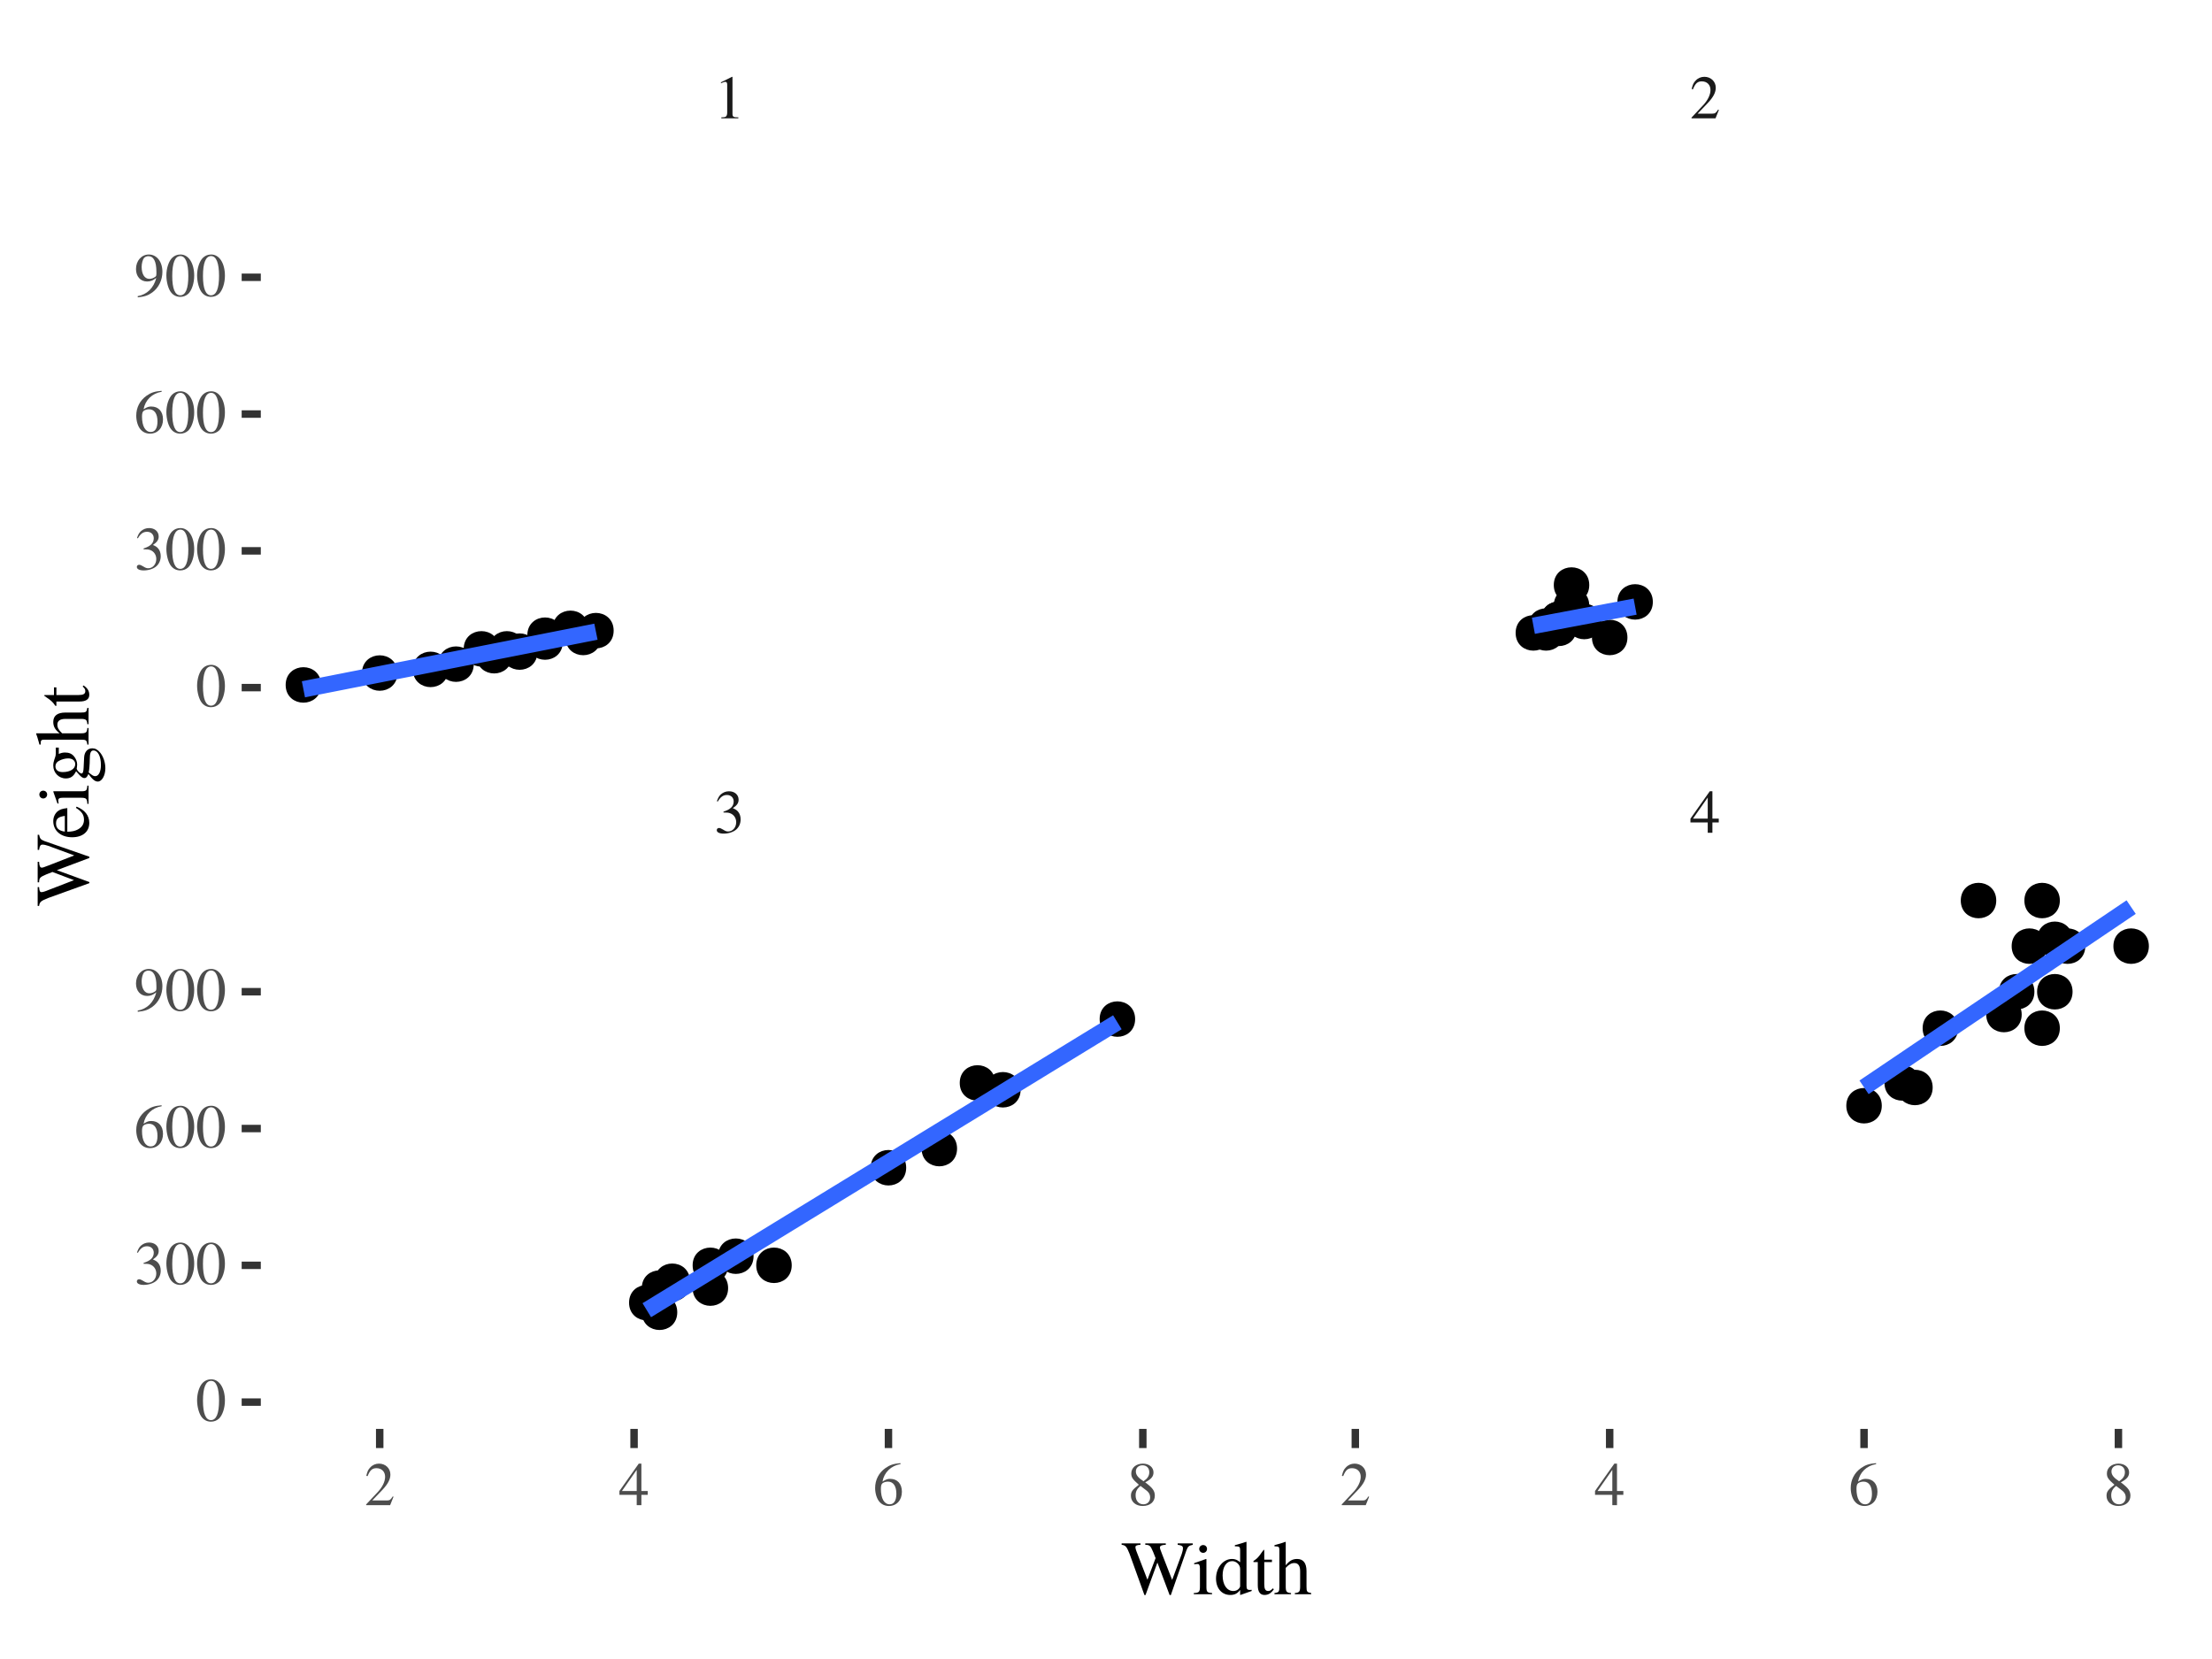 <?xml version="1.0" encoding="UTF-8"?>
<svg xmlns="http://www.w3.org/2000/svg" xmlns:xlink="http://www.w3.org/1999/xlink" width="288pt" height="216pt" viewBox="0 0 288 216" version="1.1">
<defs>
<g>
<symbol overflow="visible" id="glyph0-0">
<path style="stroke:none;" d=""/>
</symbol>
<symbol overflow="visible" id="glyph0-1">
<path style="stroke:none;" d="M 3.453 -1.75 C 3.453 -2.156 3.328 -2.531 3.094 -2.781 C 2.938 -2.953 2.781 -3.062 2.438 -3.203 C 2.984 -3.578 3.188 -3.875 3.188 -4.312 C 3.188 -4.953 2.672 -5.406 1.938 -5.406 C 1.531 -5.406 1.188 -5.266 0.891 -5.016 C 0.656 -4.797 0.531 -4.594 0.359 -4.109 L 0.484 -4.078 C 0.812 -4.656 1.172 -4.922 1.672 -4.922 C 2.188 -4.922 2.547 -4.578 2.547 -4.078 C 2.547 -3.781 2.438 -3.5 2.234 -3.297 C 1.984 -3.062 1.766 -2.938 1.219 -2.75 L 1.219 -2.641 C 1.703 -2.641 1.875 -2.625 2.078 -2.547 C 2.562 -2.375 2.875 -1.922 2.875 -1.375 C 2.875 -0.703 2.422 -0.172 1.828 -0.172 C 1.609 -0.172 1.453 -0.234 1.156 -0.422 C 0.922 -0.562 0.781 -0.625 0.641 -0.625 C 0.469 -0.625 0.344 -0.516 0.344 -0.344 C 0.344 -0.062 0.688 0.109 1.25 0.109 C 1.859 0.109 2.5 -0.094 2.875 -0.422 C 3.25 -0.75 3.453 -1.219 3.453 -1.75 Z M 3.453 -1.75 "/>
</symbol>
<symbol overflow="visible" id="glyph0-2">
<path style="stroke:none;" d="M 3.781 -1.344 L 3.781 -1.844 L 2.953 -1.844 L 2.953 -5.406 L 2.609 -5.406 L 0.094 -1.844 L 0.094 -1.344 L 2.344 -1.344 L 2.344 0 L 2.953 0 L 2.953 -1.344 Z M 2.344 -1.844 L 0.422 -1.844 L 2.344 -4.594 Z M 2.344 -1.844 "/>
</symbol>
<symbol overflow="visible" id="glyph0-3">
<path style="stroke:none;" d="M 3.156 0 L 3.156 -0.125 C 2.516 -0.125 2.391 -0.203 2.391 -0.594 L 2.391 -5.391 L 2.328 -5.406 L 0.891 -4.688 L 0.891 -4.562 C 0.984 -4.609 1.078 -4.641 1.109 -4.656 C 1.25 -4.719 1.391 -4.75 1.469 -4.75 C 1.625 -4.75 1.703 -4.625 1.703 -4.375 L 1.703 -0.75 C 1.703 -0.484 1.641 -0.297 1.516 -0.219 C 1.391 -0.156 1.281 -0.125 0.938 -0.125 L 0.938 0 Z M 3.156 0 "/>
</symbol>
<symbol overflow="visible" id="glyph0-4">
<path style="stroke:none;" d="M 3.797 -1.094 L 3.703 -1.141 C 3.406 -0.688 3.297 -0.609 2.938 -0.609 L 1.031 -0.609 L 2.375 -2.016 C 3.078 -2.766 3.391 -3.375 3.391 -3.984 C 3.391 -4.797 2.75 -5.406 1.906 -5.406 C 1.469 -5.406 1.062 -5.234 0.766 -4.906 C 0.5 -4.641 0.391 -4.391 0.25 -3.812 L 0.422 -3.781 C 0.734 -4.562 1.031 -4.812 1.578 -4.812 C 2.25 -4.812 2.703 -4.359 2.703 -3.688 C 2.703 -3.062 2.344 -2.312 1.656 -1.609 L 0.234 -0.094 L 0.234 0 L 3.359 0 Z M 3.797 -1.094 "/>
</symbol>
<symbol overflow="visible" id="glyph0-5">
<path style="stroke:none;" d="M 3.75 -1.75 C 3.75 -2.781 3.156 -3.422 2.234 -3.422 C 1.891 -3.422 1.719 -3.375 1.219 -3.062 C 1.438 -4.266 2.328 -5.141 3.578 -5.344 L 3.562 -5.469 C 2.656 -5.391 2.188 -5.234 1.609 -4.828 C 0.75 -4.219 0.266 -3.297 0.266 -2.234 C 0.266 -1.531 0.484 -0.828 0.828 -0.438 C 1.141 -0.078 1.562 0.109 2.062 0.109 C 3.062 0.109 3.75 -0.641 3.75 -1.75 Z M 3.031 -1.484 C 3.031 -0.594 2.719 -0.109 2.156 -0.109 C 1.453 -0.109 1.016 -0.859 1.016 -2.109 C 1.016 -2.516 1.078 -2.734 1.234 -2.859 C 1.406 -2.984 1.656 -3.062 1.938 -3.062 C 2.625 -3.062 3.031 -2.484 3.031 -1.484 Z M 3.031 -1.484 "/>
</symbol>
<symbol overflow="visible" id="glyph0-6">
<path style="stroke:none;" d="M 3.562 -1.234 C 3.562 -1.859 3.281 -2.25 2.312 -2.969 C 3.109 -3.391 3.391 -3.734 3.391 -4.266 C 3.391 -4.922 2.812 -5.406 2.016 -5.406 C 1.141 -5.406 0.5 -4.875 0.5 -4.141 C 0.5 -3.625 0.641 -3.391 1.484 -2.656 C 0.625 -2 0.453 -1.75 0.453 -1.203 C 0.453 -0.438 1.078 0.109 1.984 0.109 C 2.938 0.109 3.562 -0.422 3.562 -1.234 Z M 2.953 -0.984 C 2.953 -0.469 2.594 -0.109 2.078 -0.109 C 1.469 -0.109 1.062 -0.578 1.062 -1.266 C 1.062 -1.781 1.234 -2.125 1.703 -2.5 L 2.172 -2.141 C 2.766 -1.734 2.953 -1.438 2.953 -0.984 Z M 2.844 -4.281 C 2.844 -3.828 2.609 -3.469 2.156 -3.156 C 2.125 -3.141 2.125 -3.141 2.094 -3.109 C 1.375 -3.578 1.094 -3.938 1.094 -4.391 C 1.094 -4.859 1.453 -5.188 1.953 -5.188 C 2.5 -5.188 2.844 -4.828 2.844 -4.281 Z M 2.844 -4.281 "/>
</symbol>
<symbol overflow="visible" id="glyph0-7">
<path style="stroke:none;" d="M 3.812 -2.641 C 3.812 -4.281 3.078 -5.406 2.031 -5.406 C 1.594 -5.406 1.25 -5.266 0.953 -4.984 C 0.5 -4.547 0.188 -3.625 0.188 -2.688 C 0.188 -1.812 0.453 -0.875 0.828 -0.438 C 1.125 -0.078 1.531 0.109 2 0.109 C 2.406 0.109 2.75 -0.031 3.047 -0.297 C 3.5 -0.75 3.812 -1.672 3.812 -2.641 Z M 3.047 -2.625 C 3.047 -0.953 2.688 -0.094 2 -0.094 C 1.312 -0.094 0.953 -0.953 0.953 -2.609 C 0.953 -4.312 1.312 -5.203 2.016 -5.203 C 2.688 -5.203 3.047 -4.297 3.047 -2.625 Z M 3.047 -2.625 "/>
</symbol>
<symbol overflow="visible" id="glyph0-8">
<path style="stroke:none;" d="M 3.672 -3.156 C 3.672 -4.469 2.938 -5.406 1.906 -5.406 C 0.953 -5.406 0.234 -4.594 0.234 -3.516 C 0.234 -2.547 0.812 -1.891 1.688 -1.891 C 2.125 -1.891 2.453 -2.031 2.875 -2.359 C 2.547 -1.047 1.656 -0.188 0.453 0.016 L 0.469 0.172 C 1.375 0.078 1.812 -0.078 2.359 -0.469 C 3.188 -1.078 3.672 -2.078 3.672 -3.156 Z M 2.891 -2.844 C 2.891 -2.688 2.859 -2.609 2.781 -2.531 C 2.547 -2.344 2.25 -2.234 1.969 -2.234 C 1.359 -2.234 0.969 -2.844 0.969 -3.797 C 0.969 -4.25 1.109 -4.734 1.266 -4.938 C 1.406 -5.094 1.609 -5.188 1.844 -5.188 C 2.531 -5.188 2.891 -4.5 2.891 -3.156 Z M 2.891 -2.844 "/>
</symbol>
<symbol overflow="visible" id="glyph1-0">
<path style="stroke:none;" d=""/>
</symbol>
<symbol overflow="visible" id="glyph1-1">
<path style="stroke:none;" d="M 9.312 -6.438 L 9.312 -6.625 L 7.344 -6.625 L 7.344 -6.438 C 7.844 -6.375 8.031 -6.266 8.031 -6 C 8.031 -5.797 7.969 -5.531 7.875 -5.25 L 6.625 -1.859 L 5.297 -5.266 L 5.188 -5.562 C 5.094 -5.781 5.031 -5.969 5.031 -6.078 C 5.031 -6.312 5.266 -6.422 5.797 -6.438 L 5.797 -6.625 L 3.125 -6.625 L 3.125 -6.438 C 3.703 -6.422 3.797 -6.328 4.141 -5.531 L 4.469 -4.703 L 3.406 -1.891 L 1.953 -5.656 C 1.891 -5.828 1.844 -6 1.844 -6.109 C 1.844 -6.328 1.984 -6.406 2.5 -6.438 L 2.5 -6.625 L 0.047 -6.625 L 0.047 -6.438 C 0.562 -6.375 0.703 -6.203 1.078 -5.266 L 3.016 0.109 L 3.156 0.109 L 4.703 -4.125 L 6.297 0.109 L 6.453 0.109 L 8.484 -5.719 C 8.688 -6.234 8.797 -6.328 9.312 -6.438 Z M 9.312 -6.438 "/>
</symbol>
<symbol overflow="visible" id="glyph1-2">
<path style="stroke:none;" d="M 2.531 0 L 2.531 -0.156 C 1.875 -0.203 1.797 -0.297 1.797 -1.016 L 1.797 -4.562 L 1.75 -4.594 L 0.203 -4.047 L 0.203 -3.906 L 0.281 -3.906 C 0.406 -3.938 0.531 -3.938 0.625 -3.938 C 0.859 -3.938 0.953 -3.781 0.953 -3.344 L 0.953 -1.016 C 0.953 -0.297 0.844 -0.188 0.156 -0.156 L 0.156 0 Z M 1.875 -5.906 C 1.875 -6.188 1.656 -6.406 1.375 -6.406 C 1.094 -6.406 0.859 -6.188 0.859 -5.906 C 0.859 -5.609 1.094 -5.391 1.375 -5.391 C 1.656 -5.391 1.875 -5.609 1.875 -5.906 Z M 1.875 -5.906 "/>
</symbol>
<symbol overflow="visible" id="glyph1-3">
<path style="stroke:none;" d="M 4.906 -0.422 L 4.906 -0.578 C 4.734 -0.562 4.703 -0.562 4.688 -0.562 C 4.312 -0.562 4.234 -0.688 4.234 -1.141 L 4.234 -6.812 L 4.188 -6.828 C 3.703 -6.656 3.359 -6.562 2.719 -6.391 L 2.719 -6.234 C 2.797 -6.234 2.859 -6.234 2.938 -6.234 C 3.312 -6.234 3.406 -6.141 3.406 -5.734 L 3.406 -4.172 C 3.016 -4.484 2.75 -4.594 2.344 -4.594 C 1.203 -4.594 0.266 -3.469 0.266 -2.047 C 0.266 -0.766 1.016 0.094 2.125 0.094 C 2.688 0.094 3.062 -0.094 3.406 -0.562 L 3.406 0.062 L 3.438 0.094 Z M 3.406 -1.016 C 3.406 -0.953 3.328 -0.828 3.234 -0.719 C 3.047 -0.516 2.797 -0.422 2.516 -0.422 C 1.688 -0.422 1.125 -1.219 1.125 -2.453 C 1.125 -3.578 1.625 -4.312 2.375 -4.312 C 2.906 -4.312 3.406 -3.844 3.406 -3.312 Z M 3.406 -1.016 "/>
</symbol>
<symbol overflow="visible" id="glyph1-4">
<path style="stroke:none;" d="M 2.797 -0.656 L 2.656 -0.766 C 2.438 -0.516 2.281 -0.422 2.062 -0.422 C 1.688 -0.422 1.547 -0.688 1.547 -1.312 L 1.547 -4.188 L 2.547 -4.188 L 2.547 -4.5 L 1.547 -4.5 L 1.547 -5.656 C 1.547 -5.766 1.516 -5.797 1.469 -5.797 C 1.406 -5.688 1.344 -5.594 1.266 -5.516 C 0.906 -4.953 0.562 -4.594 0.297 -4.438 C 0.188 -4.375 0.125 -4.312 0.125 -4.25 C 0.125 -4.219 0.141 -4.203 0.172 -4.188 L 0.703 -4.188 L 0.703 -1.172 C 0.703 -0.328 1 0.094 1.578 0.094 C 2.078 0.094 2.453 -0.141 2.797 -0.656 Z M 2.797 -0.656 "/>
</symbol>
<symbol overflow="visible" id="glyph1-5">
<path style="stroke:none;" d="M 4.875 0 L 4.875 -0.156 C 4.328 -0.25 4.266 -0.328 4.266 -1.016 L 4.266 -3.016 C 4.266 -4.062 3.844 -4.594 3.047 -4.594 C 2.453 -4.594 2.031 -4.359 1.562 -3.766 L 1.562 -6.797 L 1.516 -6.828 C 1.188 -6.703 0.938 -6.625 0.375 -6.469 L 0.094 -6.391 L 0.094 -6.234 C 0.141 -6.234 0.172 -6.234 0.219 -6.234 C 0.656 -6.234 0.734 -6.156 0.734 -5.734 L 0.734 -1.016 C 0.734 -0.312 0.672 -0.234 0.094 -0.156 L 0.094 0 L 2.25 0 L 2.25 -0.156 C 1.672 -0.203 1.562 -0.328 1.562 -1.016 L 1.562 -3.438 C 1.984 -3.891 2.297 -4.062 2.688 -4.062 C 3.188 -4.062 3.438 -3.703 3.438 -3 L 3.438 -1.016 C 3.438 -0.344 3.328 -0.203 2.75 -0.156 L 2.75 0 Z M 4.875 0 "/>
</symbol>
<symbol overflow="visible" id="glyph2-0">
<path style="stroke:none;" d=""/>
</symbol>
<symbol overflow="visible" id="glyph2-1">
<path style="stroke:none;" d="M -6.438 -9.312 L -6.625 -9.312 L -6.625 -7.344 L -6.438 -7.344 C -6.375 -7.844 -6.266 -8.031 -6 -8.031 C -5.797 -8.031 -5.531 -7.969 -5.25 -7.875 L -1.859 -6.625 L -5.266 -5.297 L -5.562 -5.188 C -5.781 -5.094 -5.969 -5.031 -6.078 -5.031 C -6.312 -5.031 -6.422 -5.266 -6.438 -5.797 L -6.625 -5.797 L -6.625 -3.125 L -6.438 -3.125 C -6.422 -3.703 -6.328 -3.797 -5.531 -4.141 L -4.703 -4.469 L -1.891 -3.406 L -5.656 -1.953 C -5.828 -1.891 -6 -1.844 -6.109 -1.844 C -6.328 -1.844 -6.406 -1.984 -6.438 -2.5 L -6.625 -2.5 L -6.625 -0.047 L -6.438 -0.047 C -6.375 -0.562 -6.203 -0.703 -5.266 -1.078 L 0.109 -3.016 L 0.109 -3.156 L -4.125 -4.703 L 0.109 -6.297 L 0.109 -6.453 L -5.719 -8.484 C -6.234 -8.688 -6.328 -8.797 -6.438 -9.312 Z M -6.438 -9.312 "/>
</symbol>
<symbol overflow="visible" id="glyph2-2">
<path style="stroke:none;" d="M -1.562 -4.234 L -1.641 -4.078 C -0.875 -3.594 -0.594 -3.172 -0.594 -2.531 C -0.594 -1.984 -0.844 -1.562 -1.391 -1.266 C -1.781 -1.062 -2.125 -0.984 -2.766 -0.969 L -2.766 -4.047 C -3.422 -3.969 -3.703 -3.875 -4.031 -3.625 C -4.391 -3.312 -4.594 -2.859 -4.594 -2.344 C -4.594 -1.094 -3.594 -0.25 -2.141 -0.25 C -0.766 -0.25 0.094 -0.969 0.094 -2.125 C 0.094 -3.078 -0.484 -3.812 -1.562 -4.234 Z M -3.094 -3.031 L -3.094 -0.984 C -3.875 -1.094 -4.234 -1.438 -4.234 -2.047 C -4.234 -2.656 -3.953 -2.906 -3.094 -3.031 Z M -3.094 -3.031 "/>
</symbol>
<symbol overflow="visible" id="glyph2-3">
<path style="stroke:none;" d="M 0 -2.531 L -0.156 -2.531 C -0.203 -1.875 -0.297 -1.797 -1.016 -1.797 L -4.562 -1.797 L -4.594 -1.75 L -4.047 -0.203 L -3.906 -0.203 L -3.906 -0.281 C -3.938 -0.406 -3.938 -0.531 -3.938 -0.625 C -3.938 -0.859 -3.781 -0.953 -3.344 -0.953 L -1.016 -0.953 C -0.297 -0.953 -0.188 -0.844 -0.156 -0.156 L 0 -0.156 Z M -5.906 -1.875 C -6.188 -1.875 -6.406 -1.656 -6.406 -1.375 C -6.406 -1.094 -6.188 -0.859 -5.906 -0.859 C -5.609 -0.859 -5.391 -1.094 -5.391 -1.375 C -5.391 -1.656 -5.609 -1.875 -5.906 -1.875 Z M -5.906 -1.875 "/>
</symbol>
<symbol overflow="visible" id="glyph2-4">
<path style="stroke:none;" d="M -3.875 -4.703 L -4.266 -4.703 L -4.266 -3.938 C -4.266 -3.734 -4.297 -3.578 -4.375 -3.375 L -4.453 -3.156 C -4.547 -2.891 -4.594 -2.625 -4.594 -2.359 C -4.594 -1.438 -3.875 -0.688 -2.969 -0.688 C -2.344 -0.688 -1.953 -0.953 -1.625 -1.625 L -1.234 -1.188 C -0.938 -0.859 -0.734 -0.734 -0.547 -0.734 C -0.328 -0.734 -0.203 -0.844 -0.016 -1.266 C 0.516 -0.547 0.844 -0.281 1.203 -0.281 C 1.734 -0.281 2.188 -1.062 2.188 -2.016 C 2.188 -2.766 1.922 -3.547 1.5 -4.062 C 1.188 -4.438 0.875 -4.609 0.484 -4.609 C -0.125 -4.609 -0.547 -4.141 -0.578 -3.406 L -0.641 -2.109 C -0.656 -1.578 -0.75 -1.328 -0.906 -1.328 C -1.109 -1.328 -1.453 -1.656 -1.547 -1.938 C -1.531 -2.016 -1.516 -2.094 -1.516 -2.125 C -1.5 -2.312 -1.484 -2.438 -1.484 -2.5 C -1.484 -2.875 -1.641 -3.266 -1.906 -3.578 C -2.188 -3.906 -2.547 -4.062 -3.047 -4.062 C -3.328 -4.062 -3.562 -4.016 -3.875 -3.875 Z M 0.641 -4.328 C 1.219 -4.328 1.609 -3.562 1.609 -2.438 C 1.609 -1.562 1.312 -0.984 0.875 -0.984 C 0.656 -0.984 0.516 -1.047 0.016 -1.469 C 0.094 -1.797 0.156 -2.594 0.156 -3.094 C 0.156 -4 0.281 -4.328 0.641 -4.328 Z M -2.656 -3.297 C -2.094 -3.297 -1.734 -3 -1.734 -2.547 C -1.734 -1.938 -2.391 -1.516 -3.344 -1.516 L -3.375 -1.516 C -3.969 -1.516 -4.312 -1.797 -4.312 -2.266 C -4.312 -2.562 -4.156 -2.828 -3.844 -2.984 C -3.5 -3.172 -3.047 -3.297 -2.656 -3.297 Z M -2.656 -3.297 "/>
</symbol>
<symbol overflow="visible" id="glyph2-5">
<path style="stroke:none;" d="M 0 -4.875 L -0.156 -4.875 C -0.25 -4.328 -0.328 -4.266 -1.016 -4.266 L -3.016 -4.266 C -4.062 -4.266 -4.594 -3.844 -4.594 -3.047 C -4.594 -2.453 -4.359 -2.031 -3.766 -1.562 L -6.797 -1.562 L -6.828 -1.516 C -6.703 -1.188 -6.625 -0.938 -6.469 -0.375 L -6.391 -0.094 L -6.234 -0.094 C -6.234 -0.141 -6.234 -0.172 -6.234 -0.219 C -6.234 -0.656 -6.156 -0.734 -5.734 -0.734 L -1.016 -0.734 C -0.312 -0.734 -0.234 -0.672 -0.156 -0.094 L 0 -0.094 L 0 -2.25 L -0.156 -2.25 C -0.203 -1.672 -0.328 -1.562 -1.016 -1.562 L -3.438 -1.562 C -3.891 -1.984 -4.062 -2.297 -4.062 -2.688 C -4.062 -3.188 -3.703 -3.438 -3 -3.438 L -1.016 -3.438 C -0.344 -3.438 -0.203 -3.328 -0.156 -2.75 L 0 -2.75 Z M 0 -4.875 "/>
</symbol>
<symbol overflow="visible" id="glyph2-6">
<path style="stroke:none;" d="M -0.656 -2.797 L -0.766 -2.656 C -0.516 -2.438 -0.422 -2.281 -0.422 -2.062 C -0.422 -1.688 -0.688 -1.547 -1.312 -1.547 L -4.188 -1.547 L -4.188 -2.547 L -4.5 -2.547 L -4.5 -1.547 L -5.656 -1.547 C -5.766 -1.547 -5.797 -1.516 -5.797 -1.469 C -5.688 -1.406 -5.594 -1.344 -5.516 -1.266 C -4.953 -0.906 -4.594 -0.562 -4.438 -0.297 C -4.375 -0.188 -4.312 -0.125 -4.25 -0.125 C -4.219 -0.125 -4.203 -0.141 -4.188 -0.172 L -4.188 -0.703 L -1.172 -0.703 C -0.328 -0.703 0.094 -1 0.094 -1.578 C 0.094 -2.078 -0.141 -2.453 -0.656 -2.797 Z M -0.656 -2.797 "/>
</symbol>
</g>
</defs>
<g id="surface251">
<rect x="0" y="0" width="288" height="216" style="fill:rgb(100%,100%,100%);fill-opacity:1;stroke:none;"/>
<path style="fill-rule:nonzero;fill:rgb(0%,0%,0%);fill-opacity:1;stroke-width:0.709;stroke-linecap:round;stroke-linejoin:round;stroke:rgb(0%,0%,0%);stroke-opacity:1;stroke-miterlimit:10;" d="M 41.457 89.18 C 41.457 91.785 37.547 91.785 37.547 89.18 C 37.547 86.57 41.457 86.57 41.457 89.18 "/>
<path style="fill-rule:nonzero;fill:rgb(0%,0%,0%);fill-opacity:1;stroke-width:0.709;stroke-linecap:round;stroke-linejoin:round;stroke:rgb(0%,0%,0%);stroke-opacity:1;stroke-miterlimit:10;" d="M 51.395 87.629 C 51.395 90.234 47.484 90.234 47.484 87.629 C 47.484 85.023 51.395 85.023 51.395 87.629 "/>
<path style="fill-rule:nonzero;fill:rgb(0%,0%,0%);fill-opacity:1;stroke-width:0.709;stroke-linecap:round;stroke-linejoin:round;stroke:rgb(0%,0%,0%);stroke-opacity:1;stroke-miterlimit:10;" d="M 58.016 87.152 C 58.016 89.762 54.105 89.762 54.105 87.152 C 54.105 84.547 58.016 84.547 58.016 87.152 "/>
<path style="fill-rule:nonzero;fill:rgb(0%,0%,0%);fill-opacity:1;stroke-width:0.709;stroke-linecap:round;stroke-linejoin:round;stroke:rgb(0%,0%,0%);stroke-opacity:1;stroke-miterlimit:10;" d="M 61.328 86.473 C 61.328 89.078 57.418 89.078 57.418 86.473 C 57.418 83.863 61.328 83.863 61.328 86.473 "/>
<path style="fill-rule:nonzero;fill:rgb(0%,0%,0%);fill-opacity:1;stroke-width:0.709;stroke-linecap:round;stroke-linejoin:round;stroke:rgb(0%,0%,0%);stroke-opacity:1;stroke-miterlimit:10;" d="M 66.297 85.371 C 66.297 87.98 62.387 87.98 62.387 85.371 C 62.387 82.766 66.297 82.766 66.297 85.371 "/>
<path style="fill-rule:nonzero;fill:rgb(0%,0%,0%);fill-opacity:1;stroke-width:0.709;stroke-linecap:round;stroke-linejoin:round;stroke:rgb(0%,0%,0%);stroke-opacity:1;stroke-miterlimit:10;" d="M 72.918 83.594 C 72.918 86.199 69.012 86.199 69.012 83.594 C 69.012 80.984 72.918 80.984 72.918 83.594 "/>
<path style="fill-rule:nonzero;fill:rgb(0%,0%,0%);fill-opacity:1;stroke-width:0.709;stroke-linecap:round;stroke-linejoin:round;stroke:rgb(0%,0%,0%);stroke-opacity:1;stroke-miterlimit:10;" d="M 69.609 84.898 C 69.609 87.504 65.699 87.504 65.699 84.898 C 65.699 82.293 69.609 82.293 69.609 84.898 "/>
<path style="fill-rule:nonzero;fill:rgb(0%,0%,0%);fill-opacity:1;stroke-width:0.709;stroke-linecap:round;stroke-linejoin:round;stroke:rgb(0%,0%,0%);stroke-opacity:1;stroke-miterlimit:10;" d="M 69.609 84.777 C 69.609 87.387 65.699 87.387 65.699 84.777 C 65.699 82.172 69.609 82.172 69.609 84.777 "/>
<path style="fill-rule:nonzero;fill:rgb(0%,0%,0%);fill-opacity:1;stroke-width:0.709;stroke-linecap:round;stroke-linejoin:round;stroke:rgb(0%,0%,0%);stroke-opacity:1;stroke-miterlimit:10;" d="M 67.953 84.48 C 67.953 87.09 64.043 87.09 64.043 84.48 C 64.043 81.875 67.953 81.875 67.953 84.48 "/>
<path style="fill-rule:nonzero;fill:rgb(0%,0%,0%);fill-opacity:1;stroke-width:0.709;stroke-linecap:round;stroke-linejoin:round;stroke:rgb(0%,0%,0%);stroke-opacity:1;stroke-miterlimit:10;" d="M 64.641 84.48 C 64.641 87.09 60.73 87.09 60.73 84.48 C 60.73 81.875 64.641 81.875 64.641 84.48 "/>
<path style="fill-rule:nonzero;fill:rgb(0%,0%,0%);fill-opacity:1;stroke-width:0.709;stroke-linecap:round;stroke-linejoin:round;stroke:rgb(0%,0%,0%);stroke-opacity:1;stroke-miterlimit:10;" d="M 77.887 83 C 77.887 85.605 73.977 85.605 73.977 83 C 73.977 80.391 77.887 80.391 77.887 83 "/>
<path style="fill-rule:nonzero;fill:rgb(0%,0%,0%);fill-opacity:1;stroke-width:0.709;stroke-linecap:round;stroke-linejoin:round;stroke:rgb(0%,0%,0%);stroke-opacity:1;stroke-miterlimit:10;" d="M 72.918 82.703 C 72.918 85.309 69.012 85.309 69.012 82.703 C 69.012 80.094 72.918 80.094 72.918 82.703 "/>
<path style="fill-rule:nonzero;fill:rgb(0%,0%,0%);fill-opacity:1;stroke-width:0.709;stroke-linecap:round;stroke-linejoin:round;stroke:rgb(0%,0%,0%);stroke-opacity:1;stroke-miterlimit:10;" d="M 79.543 82.109 C 79.543 84.715 75.633 84.715 75.633 82.109 C 75.633 79.5 79.543 79.5 79.543 82.109 "/>
<path style="fill-rule:nonzero;fill:rgb(0%,0%,0%);fill-opacity:1;stroke-width:0.709;stroke-linecap:round;stroke-linejoin:round;stroke:rgb(0%,0%,0%);stroke-opacity:1;stroke-miterlimit:10;" d="M 76.23 81.812 C 76.23 84.418 72.32 84.418 72.32 81.812 C 72.32 79.203 76.23 79.203 76.23 81.812 "/>
<path style="fill:none;stroke-width:2.134;stroke-linecap:butt;stroke-linejoin:round;stroke:rgb(20%,40%,100%);stroke-opacity:1;stroke-miterlimit:10;" d="M 39.504 89.746 L 39.984 89.652 L 40.465 89.555 L 40.949 89.461 L 41.43 89.367 L 41.914 89.273 L 42.395 89.176 L 42.879 89.082 L 43.359 88.988 L 43.84 88.891 L 44.324 88.797 L 44.805 88.703 L 45.289 88.605 L 46.25 88.418 L 46.734 88.324 L 47.215 88.227 L 47.699 88.133 L 48.18 88.039 L 48.664 87.941 L 49.625 87.754 L 50.109 87.656 L 50.59 87.562 L 51.074 87.469 L 51.555 87.375 L 52.039 87.277 L 53 87.09 L 53.484 86.992 L 53.965 86.898 L 54.449 86.805 L 54.93 86.707 L 55.41 86.613 L 55.895 86.52 L 56.375 86.426 L 56.859 86.328 L 57.34 86.234 L 57.824 86.141 L 58.305 86.043 L 58.785 85.949 L 59.27 85.855 L 59.75 85.758 L 60.234 85.664 L 61.195 85.477 L 61.68 85.379 L 62.16 85.285 L 62.645 85.191 L 63.125 85.094 L 63.609 85 L 64.09 84.906 L 64.57 84.809 L 65.055 84.715 L 65.535 84.621 L 66.02 84.527 L 66.5 84.43 L 66.98 84.336 L 67.465 84.242 L 67.945 84.145 L 68.43 84.051 L 68.91 83.957 L 69.395 83.863 L 69.875 83.766 L 70.355 83.672 L 70.84 83.578 L 71.32 83.48 L 71.805 83.387 L 72.285 83.293 L 72.766 83.195 L 73.25 83.102 L 73.73 83.008 L 74.215 82.914 L 74.695 82.816 L 75.18 82.723 L 75.66 82.629 L 76.141 82.531 L 76.625 82.438 L 77.105 82.344 L 77.59 82.246 "/>
<path style="fill-rule:nonzero;fill:rgb(0%,0%,0%);fill-opacity:1;stroke-width:0.709;stroke-linecap:round;stroke-linejoin:round;stroke:rgb(0%,0%,0%);stroke-opacity:1;stroke-miterlimit:10;" d="M 87.824 170.855 C 87.824 173.461 83.914 173.461 83.914 170.855 C 83.914 168.25 87.824 168.25 87.824 170.855 "/>
<path style="fill-rule:nonzero;fill:rgb(0%,0%,0%);fill-opacity:1;stroke-width:0.709;stroke-linecap:round;stroke-linejoin:round;stroke:rgb(0%,0%,0%);stroke-opacity:1;stroke-miterlimit:10;" d="M 86.168 169.609 C 86.168 172.215 82.258 172.215 82.258 169.609 C 82.258 167.004 86.168 167.004 86.168 169.609 "/>
<path style="fill-rule:nonzero;fill:rgb(0%,0%,0%);fill-opacity:1;stroke-width:0.709;stroke-linecap:round;stroke-linejoin:round;stroke:rgb(0%,0%,0%);stroke-opacity:1;stroke-miterlimit:10;" d="M 102.727 164.742 C 102.727 167.348 98.816 167.348 98.816 164.742 C 98.816 162.137 102.727 162.137 102.727 164.742 "/>
<path style="fill-rule:nonzero;fill:rgb(0%,0%,0%);fill-opacity:1;stroke-width:0.709;stroke-linecap:round;stroke-linejoin:round;stroke:rgb(0%,0%,0%);stroke-opacity:1;stroke-miterlimit:10;" d="M 89.48 167.117 C 89.48 169.723 85.57 169.723 85.57 167.117 C 85.57 164.508 89.48 164.508 89.48 167.117 "/>
<path style="fill-rule:nonzero;fill:rgb(0%,0%,0%);fill-opacity:1;stroke-width:0.709;stroke-linecap:round;stroke-linejoin:round;stroke:rgb(0%,0%,0%);stroke-opacity:1;stroke-miterlimit:10;" d="M 89.48 166.82 C 89.48 169.426 85.57 169.426 85.57 166.82 C 85.57 164.211 89.48 164.211 89.48 166.82 "/>
<path style="fill-rule:nonzero;fill:rgb(0%,0%,0%);fill-opacity:1;stroke-width:0.709;stroke-linecap:round;stroke-linejoin:round;stroke:rgb(0%,0%,0%);stroke-opacity:1;stroke-miterlimit:10;" d="M 94.445 167.711 C 94.445 170.316 90.535 170.316 90.535 167.711 C 90.535 165.102 94.445 165.102 94.445 167.711 "/>
<path style="fill-rule:nonzero;fill:rgb(0%,0%,0%);fill-opacity:1;stroke-width:0.709;stroke-linecap:round;stroke-linejoin:round;stroke:rgb(0%,0%,0%);stroke-opacity:1;stroke-miterlimit:10;" d="M 87.824 167.711 C 87.824 170.316 83.914 170.316 83.914 167.711 C 83.914 165.102 87.824 165.102 87.824 167.711 "/>
<path style="fill-rule:nonzero;fill:rgb(0%,0%,0%);fill-opacity:1;stroke-width:0.709;stroke-linecap:round;stroke-linejoin:round;stroke:rgb(0%,0%,0%);stroke-opacity:1;stroke-miterlimit:10;" d="M 94.445 164.742 C 94.445 167.348 90.535 167.348 90.535 164.742 C 90.535 162.137 94.445 162.137 94.445 164.742 "/>
<path style="fill-rule:nonzero;fill:rgb(0%,0%,0%);fill-opacity:1;stroke-width:0.709;stroke-linecap:round;stroke-linejoin:round;stroke:rgb(0%,0%,0%);stroke-opacity:1;stroke-miterlimit:10;" d="M 97.758 163.555 C 97.758 166.16 93.848 166.16 93.848 163.555 C 93.848 160.949 97.758 160.949 97.758 163.555 "/>
<path style="fill-rule:nonzero;fill:rgb(0%,0%,0%);fill-opacity:1;stroke-width:0.709;stroke-linecap:round;stroke-linejoin:round;stroke:rgb(0%,0%,0%);stroke-opacity:1;stroke-miterlimit:10;" d="M 117.629 152.039 C 117.629 154.645 113.719 154.645 113.719 152.039 C 113.719 149.43 117.629 149.43 117.629 152.039 "/>
<path style="fill-rule:nonzero;fill:rgb(0%,0%,0%);fill-opacity:1;stroke-width:0.709;stroke-linecap:round;stroke-linejoin:round;stroke:rgb(0%,0%,0%);stroke-opacity:1;stroke-miterlimit:10;" d="M 124.254 149.543 C 124.254 152.152 120.344 152.152 120.344 149.543 C 120.344 146.938 124.254 146.938 124.254 149.543 "/>
<path style="fill-rule:nonzero;fill:rgb(0%,0%,0%);fill-opacity:1;stroke-width:0.709;stroke-linecap:round;stroke-linejoin:round;stroke:rgb(0%,0%,0%);stroke-opacity:1;stroke-miterlimit:10;" d="M 147.438 132.684 C 147.438 135.289 143.527 135.289 143.527 132.684 C 143.527 130.078 147.438 130.078 147.438 132.684 "/>
<path style="fill-rule:nonzero;fill:rgb(0%,0%,0%);fill-opacity:1;stroke-width:0.709;stroke-linecap:round;stroke-linejoin:round;stroke:rgb(0%,0%,0%);stroke-opacity:1;stroke-miterlimit:10;" d="M 132.531 141.887 C 132.531 144.492 128.625 144.492 128.625 141.887 C 128.625 139.281 132.531 139.281 132.531 141.887 "/>
<path style="fill-rule:nonzero;fill:rgb(0%,0%,0%);fill-opacity:1;stroke-width:0.709;stroke-linecap:round;stroke-linejoin:round;stroke:rgb(0%,0%,0%);stroke-opacity:1;stroke-miterlimit:10;" d="M 129.223 140.996 C 129.223 143.602 125.312 143.602 125.312 140.996 C 125.312 138.391 129.223 138.391 129.223 140.996 "/>
<path style="fill:none;stroke-width:2.134;stroke-linecap:butt;stroke-linejoin:round;stroke:rgb(20%,40%,100%);stroke-opacity:1;stroke-miterlimit:10;" d="M 84.211 170.586 L 84.988 170.113 L 85.762 169.637 L 86.539 169.164 L 87.316 168.688 L 88.09 168.215 L 88.867 167.738 L 89.641 167.266 L 90.418 166.789 L 91.191 166.316 L 91.969 165.84 L 92.742 165.367 L 93.52 164.891 L 94.293 164.418 L 95.07 163.941 L 95.844 163.469 L 96.621 162.992 L 97.398 162.52 L 98.172 162.043 L 98.949 161.57 L 99.723 161.094 L 100.5 160.621 L 101.273 160.145 L 102.051 159.672 L 102.824 159.195 L 103.602 158.723 L 104.375 158.246 L 105.152 157.773 L 105.93 157.297 L 106.703 156.824 L 107.48 156.348 L 108.254 155.875 L 109.031 155.398 L 109.805 154.926 L 110.582 154.449 L 111.355 153.977 L 112.133 153.5 L 112.906 153.027 L 113.684 152.555 L 114.457 152.078 L 115.234 151.605 L 116.012 151.129 L 116.785 150.656 L 117.562 150.18 L 118.336 149.707 L 119.113 149.23 L 119.887 148.758 L 120.664 148.281 L 121.438 147.809 L 122.215 147.332 L 122.988 146.859 L 123.766 146.383 L 124.543 145.91 L 125.316 145.434 L 126.094 144.961 L 126.867 144.484 L 127.645 144.012 L 128.418 143.535 L 129.195 143.062 L 129.969 142.586 L 130.746 142.113 L 131.52 141.637 L 132.297 141.164 L 133.074 140.688 L 133.848 140.215 L 134.625 139.738 L 135.398 139.266 L 136.176 138.789 L 136.949 138.316 L 137.727 137.84 L 138.5 137.367 L 139.277 136.891 L 140.051 136.418 L 140.828 135.941 L 141.602 135.469 L 142.379 134.992 L 143.156 134.52 L 143.93 134.047 L 144.707 133.57 L 145.48 133.098 "/>
<path style="fill-rule:nonzero;fill:rgb(0%,0%,0%);fill-opacity:1;stroke-width:0.709;stroke-linecap:round;stroke-linejoin:round;stroke:rgb(0%,0%,0%);stroke-opacity:1;stroke-miterlimit:10;" d="M 201.598 82.406 C 201.598 85.012 197.688 85.012 197.688 82.406 C 197.688 79.797 201.598 79.797 201.598 82.406 "/>
<path style="fill-rule:nonzero;fill:rgb(0%,0%,0%);fill-opacity:1;stroke-width:0.709;stroke-linecap:round;stroke-linejoin:round;stroke:rgb(0%,0%,0%);stroke-opacity:1;stroke-miterlimit:10;" d="M 203.254 82.406 C 203.254 85.012 199.344 85.012 199.344 82.406 C 199.344 79.797 203.254 79.797 203.254 82.406 "/>
<path style="fill-rule:nonzero;fill:rgb(0%,0%,0%);fill-opacity:1;stroke-width:0.709;stroke-linecap:round;stroke-linejoin:round;stroke:rgb(0%,0%,0%);stroke-opacity:1;stroke-miterlimit:10;" d="M 203.254 81.812 C 203.254 84.418 199.344 84.418 199.344 81.812 C 199.344 79.203 203.254 79.203 203.254 81.812 "/>
<path style="fill-rule:nonzero;fill:rgb(0%,0%,0%);fill-opacity:1;stroke-width:0.709;stroke-linecap:round;stroke-linejoin:round;stroke:rgb(0%,0%,0%);stroke-opacity:1;stroke-miterlimit:10;" d="M 203.254 81.516 C 203.254 84.121 199.344 84.121 199.344 81.516 C 199.344 78.906 203.254 78.906 203.254 81.516 "/>
<path style="fill-rule:nonzero;fill:rgb(0%,0%,0%);fill-opacity:1;stroke-width:0.709;stroke-linecap:round;stroke-linejoin:round;stroke:rgb(0%,0%,0%);stroke-opacity:1;stroke-miterlimit:10;" d="M 211.535 83 C 211.535 85.605 207.625 85.605 207.625 83 C 207.625 80.391 211.535 80.391 211.535 83 "/>
<path style="fill-rule:nonzero;fill:rgb(0%,0%,0%);fill-opacity:1;stroke-width:0.709;stroke-linecap:round;stroke-linejoin:round;stroke:rgb(0%,0%,0%);stroke-opacity:1;stroke-miterlimit:10;" d="M 204.91 81.812 C 204.91 84.418 201 84.418 201 81.812 C 201 79.203 204.91 79.203 204.91 81.812 "/>
<path style="fill-rule:nonzero;fill:rgb(0%,0%,0%);fill-opacity:1;stroke-width:0.709;stroke-linecap:round;stroke-linejoin:round;stroke:rgb(0%,0%,0%);stroke-opacity:1;stroke-miterlimit:10;" d="M 204.91 80.625 C 204.91 83.23 201 83.23 201 80.625 C 201 78.016 204.91 78.016 204.91 80.625 "/>
<path style="fill-rule:nonzero;fill:rgb(0%,0%,0%);fill-opacity:1;stroke-width:0.709;stroke-linecap:round;stroke-linejoin:round;stroke:rgb(0%,0%,0%);stroke-opacity:1;stroke-miterlimit:10;" d="M 204.91 80.922 C 204.91 83.527 201 83.527 201 80.922 C 201 78.312 204.91 78.312 204.91 80.922 "/>
<path style="fill-rule:nonzero;fill:rgb(0%,0%,0%);fill-opacity:1;stroke-width:0.709;stroke-linecap:round;stroke-linejoin:round;stroke:rgb(0%,0%,0%);stroke-opacity:1;stroke-miterlimit:10;" d="M 204.91 80.625 C 204.91 83.23 201 83.23 201 80.625 C 201 78.016 204.91 78.016 204.91 80.625 "/>
<path style="fill-rule:nonzero;fill:rgb(0%,0%,0%);fill-opacity:1;stroke-width:0.709;stroke-linecap:round;stroke-linejoin:round;stroke:rgb(0%,0%,0%);stroke-opacity:1;stroke-miterlimit:10;" d="M 206.566 79.438 C 206.566 82.043 202.656 82.043 202.656 79.438 C 202.656 76.828 206.566 76.828 206.566 79.438 "/>
<path style="fill-rule:nonzero;fill:rgb(0%,0%,0%);fill-opacity:1;stroke-width:0.709;stroke-linecap:round;stroke-linejoin:round;stroke:rgb(0%,0%,0%);stroke-opacity:1;stroke-miterlimit:10;" d="M 206.566 76.172 C 206.566 78.777 202.656 78.777 202.656 76.172 C 202.656 73.566 206.566 73.566 206.566 76.172 "/>
<path style="fill-rule:nonzero;fill:rgb(0%,0%,0%);fill-opacity:1;stroke-width:0.709;stroke-linecap:round;stroke-linejoin:round;stroke:rgb(0%,0%,0%);stroke-opacity:1;stroke-miterlimit:10;" d="M 208.223 80.922 C 208.223 83.527 204.312 83.527 204.312 80.922 C 204.312 78.312 208.223 78.312 208.223 80.922 "/>
<path style="fill-rule:nonzero;fill:rgb(0%,0%,0%);fill-opacity:1;stroke-width:0.709;stroke-linecap:round;stroke-linejoin:round;stroke:rgb(0%,0%,0%);stroke-opacity:1;stroke-miterlimit:10;" d="M 214.844 78.367 C 214.844 80.973 210.938 80.973 210.938 78.367 C 210.938 75.762 214.844 75.762 214.844 78.367 "/>
<path style="fill-rule:nonzero;fill:rgb(0%,0%,0%);fill-opacity:1;stroke-width:0.709;stroke-linecap:round;stroke-linejoin:round;stroke:rgb(0%,0%,0%);stroke-opacity:1;stroke-miterlimit:10;" d="M 206.566 78.844 C 206.566 81.449 202.656 81.449 202.656 78.844 C 202.656 76.238 206.566 76.238 206.566 78.844 "/>
<path style="fill:none;stroke-width:2.134;stroke-linecap:butt;stroke-linejoin:round;stroke:rgb(20%,40%,100%);stroke-opacity:1;stroke-miterlimit:10;" d="M 199.645 81.48 L 199.98 81.418 L 200.145 81.383 L 201.824 81.07 L 201.992 81.035 L 202.328 80.973 L 202.492 80.941 L 203.668 80.723 L 203.836 80.688 L 204.676 80.531 L 204.84 80.5 L 205.512 80.375 L 205.68 80.34 L 207.023 80.09 L 207.188 80.059 L 207.355 80.027 L 207.523 79.992 L 209.203 79.68 L 209.371 79.645 L 209.535 79.613 L 211.047 79.332 L 211.215 79.297 L 211.551 79.234 L 211.715 79.203 L 212.891 78.984 "/>
<path style="fill-rule:nonzero;fill:rgb(0%,0%,0%);fill-opacity:1;stroke-width:0.709;stroke-linecap:round;stroke-linejoin:round;stroke:rgb(0%,0%,0%);stroke-opacity:1;stroke-miterlimit:10;" d="M 249.621 140.996 C 249.621 143.602 245.711 143.602 245.711 140.996 C 245.711 138.391 249.621 138.391 249.621 140.996 "/>
<path style="fill-rule:nonzero;fill:rgb(0%,0%,0%);fill-opacity:1;stroke-width:0.709;stroke-linecap:round;stroke-linejoin:round;stroke:rgb(0%,0%,0%);stroke-opacity:1;stroke-miterlimit:10;" d="M 251.277 141.59 C 251.277 144.195 247.367 144.195 247.367 141.59 C 247.367 138.984 251.277 138.984 251.277 141.59 "/>
<path style="fill-rule:nonzero;fill:rgb(0%,0%,0%);fill-opacity:1;stroke-width:0.709;stroke-linecap:round;stroke-linejoin:round;stroke:rgb(0%,0%,0%);stroke-opacity:1;stroke-miterlimit:10;" d="M 269.492 129.121 C 269.492 131.73 265.582 131.73 265.582 129.121 C 265.582 126.516 269.492 126.516 269.492 129.121 "/>
<path style="fill-rule:nonzero;fill:rgb(0%,0%,0%);fill-opacity:1;stroke-width:0.709;stroke-linecap:round;stroke-linejoin:round;stroke:rgb(0%,0%,0%);stroke-opacity:1;stroke-miterlimit:10;" d="M 244.652 143.965 C 244.652 146.57 240.742 146.57 240.742 143.965 C 240.742 141.359 244.652 141.359 244.652 143.965 "/>
<path style="fill-rule:nonzero;fill:rgb(0%,0%,0%);fill-opacity:1;stroke-width:0.709;stroke-linecap:round;stroke-linejoin:round;stroke:rgb(0%,0%,0%);stroke-opacity:1;stroke-miterlimit:10;" d="M 267.836 133.871 C 267.836 136.477 263.926 136.477 263.926 133.871 C 263.926 131.266 267.836 131.266 267.836 133.871 "/>
<path style="fill-rule:nonzero;fill:rgb(0%,0%,0%);fill-opacity:1;stroke-width:0.709;stroke-linecap:round;stroke-linejoin:round;stroke:rgb(0%,0%,0%);stroke-opacity:1;stroke-miterlimit:10;" d="M 262.867 132.09 C 262.867 134.699 258.957 134.699 258.957 132.09 C 258.957 129.484 262.867 129.484 262.867 132.09 "/>
<path style="fill-rule:nonzero;fill:rgb(0%,0%,0%);fill-opacity:1;stroke-width:0.709;stroke-linecap:round;stroke-linejoin:round;stroke:rgb(0%,0%,0%);stroke-opacity:1;stroke-miterlimit:10;" d="M 264.523 129.121 C 264.523 131.73 260.613 131.73 260.613 129.121 C 260.613 126.516 264.523 126.516 264.523 129.121 "/>
<path style="fill-rule:nonzero;fill:rgb(0%,0%,0%);fill-opacity:1;stroke-width:0.709;stroke-linecap:round;stroke-linejoin:round;stroke:rgb(0%,0%,0%);stroke-opacity:1;stroke-miterlimit:10;" d="M 269.492 122.297 C 269.492 124.902 265.582 124.902 265.582 122.297 C 265.582 119.688 269.492 119.688 269.492 122.297 "/>
<path style="fill-rule:nonzero;fill:rgb(0%,0%,0%);fill-opacity:1;stroke-width:0.709;stroke-linecap:round;stroke-linejoin:round;stroke:rgb(0%,0%,0%);stroke-opacity:1;stroke-miterlimit:10;" d="M 254.586 133.871 C 254.586 136.477 250.68 136.477 250.68 133.871 C 250.68 131.266 254.586 131.266 254.586 133.871 "/>
<path style="fill-rule:nonzero;fill:rgb(0%,0%,0%);fill-opacity:1;stroke-width:0.709;stroke-linecap:round;stroke-linejoin:round;stroke:rgb(0%,0%,0%);stroke-opacity:1;stroke-miterlimit:10;" d="M 259.555 117.25 C 259.555 119.855 255.645 119.855 255.645 117.25 C 255.645 114.645 259.555 114.645 259.555 117.25 "/>
<path style="fill-rule:nonzero;fill:rgb(0%,0%,0%);fill-opacity:1;stroke-width:0.709;stroke-linecap:round;stroke-linejoin:round;stroke:rgb(0%,0%,0%);stroke-opacity:1;stroke-miterlimit:10;" d="M 266.18 123.188 C 266.18 125.793 262.27 125.793 262.27 123.188 C 262.27 120.578 266.18 120.578 266.18 123.188 "/>
<path style="fill-rule:nonzero;fill:rgb(0%,0%,0%);fill-opacity:1;stroke-width:0.709;stroke-linecap:round;stroke-linejoin:round;stroke:rgb(0%,0%,0%);stroke-opacity:1;stroke-miterlimit:10;" d="M 267.836 117.25 C 267.836 119.855 263.926 119.855 263.926 117.25 C 263.926 114.645 267.836 114.645 267.836 117.25 "/>
<path style="fill-rule:nonzero;fill:rgb(0%,0%,0%);fill-opacity:1;stroke-width:0.709;stroke-linecap:round;stroke-linejoin:round;stroke:rgb(0%,0%,0%);stroke-opacity:1;stroke-miterlimit:10;" d="M 279.426 123.188 C 279.426 125.793 275.516 125.793 275.516 123.188 C 275.516 120.578 279.426 120.578 279.426 123.188 "/>
<path style="fill-rule:nonzero;fill:rgb(0%,0%,0%);fill-opacity:1;stroke-width:0.709;stroke-linecap:round;stroke-linejoin:round;stroke:rgb(0%,0%,0%);stroke-opacity:1;stroke-miterlimit:10;" d="M 271.148 123.188 C 271.148 125.793 267.238 125.793 267.238 123.188 C 267.238 120.578 271.148 120.578 271.148 123.188 "/>
<path style="fill:none;stroke-width:2.134;stroke-linecap:butt;stroke-linejoin:round;stroke:rgb(20%,40%,100%);stroke-opacity:1;stroke-miterlimit:10;" d="M 242.695 141.566 L 244.02 140.676 L 244.457 140.379 L 245.34 139.785 L 245.777 139.488 L 246.66 138.895 L 247.098 138.598 L 247.98 138.004 L 248.418 137.707 L 248.859 137.406 L 249.301 137.109 L 249.738 136.812 L 250.621 136.219 L 251.059 135.922 L 252.383 135.031 L 252.82 134.734 L 253.703 134.141 L 254.141 133.844 L 255.023 133.25 L 255.461 132.953 L 256.344 132.359 L 256.781 132.062 L 257.664 131.469 L 258.102 131.172 L 259.426 130.281 L 259.863 129.984 L 260.746 129.391 L 261.184 129.094 L 262.066 128.5 L 262.504 128.203 L 262.945 127.906 L 263.387 127.605 L 263.824 127.309 L 264.707 126.715 L 265.145 126.418 L 266.469 125.527 L 266.906 125.23 L 267.789 124.637 L 268.227 124.34 L 269.109 123.746 L 269.547 123.449 L 270.43 122.855 L 270.867 122.559 L 271.75 121.965 L 272.188 121.668 L 273.07 121.074 L 273.508 120.777 L 274.832 119.887 L 275.27 119.59 L 276.152 118.996 L 276.59 118.699 L 277.031 118.402 L 277.473 118.102 "/>
<g style="fill:rgb(10.196%,10.196%,10.196%);fill-opacity:1;">
  <use xlink:href="#glyph0-1" x="92.977" y="108.429"/>
</g>
<g style="fill:rgb(10.196%,10.196%,10.196%);fill-opacity:1;">
  <use xlink:href="#glyph0-2" x="220" y="108.429"/>
</g>
<g style="fill:rgb(10.196%,10.196%,10.196%);fill-opacity:1;">
  <use xlink:href="#glyph0-3" x="92.977" y="15.405"/>
</g>
<g style="fill:rgb(10.196%,10.196%,10.196%);fill-opacity:1;">
  <use xlink:href="#glyph0-4" x="220" y="15.405"/>
</g>
<path style="fill:none;stroke-width:0.97;stroke-linecap:butt;stroke-linejoin:round;stroke:rgb(20%,20%,20%);stroke-opacity:1;stroke-miterlimit:10;" d="M 49.438 188.535 L 49.438 186.043 "/>
<path style="fill:none;stroke-width:0.97;stroke-linecap:butt;stroke-linejoin:round;stroke:rgb(20%,20%,20%);stroke-opacity:1;stroke-miterlimit:10;" d="M 82.555 188.535 L 82.555 186.043 "/>
<path style="fill:none;stroke-width:0.97;stroke-linecap:butt;stroke-linejoin:round;stroke:rgb(20%,20%,20%);stroke-opacity:1;stroke-miterlimit:10;" d="M 115.676 188.535 L 115.676 186.043 "/>
<path style="fill:none;stroke-width:0.97;stroke-linecap:butt;stroke-linejoin:round;stroke:rgb(20%,20%,20%);stroke-opacity:1;stroke-miterlimit:10;" d="M 148.793 188.535 L 148.793 186.043 "/>
<g style="fill:rgb(30.196%,30.196%,30.196%);fill-opacity:1;">
  <use xlink:href="#glyph0-4" x="47.438" y="195.968"/>
</g>
<g style="fill:rgb(30.196%,30.196%,30.196%);fill-opacity:1;">
  <use xlink:href="#glyph0-2" x="80.555" y="195.968"/>
</g>
<g style="fill:rgb(30.196%,30.196%,30.196%);fill-opacity:1;">
  <use xlink:href="#glyph0-5" x="113.676" y="195.968"/>
</g>
<g style="fill:rgb(30.196%,30.196%,30.196%);fill-opacity:1;">
  <use xlink:href="#glyph0-6" x="146.793" y="195.968"/>
</g>
<path style="fill:none;stroke-width:0.97;stroke-linecap:butt;stroke-linejoin:round;stroke:rgb(20%,20%,20%);stroke-opacity:1;stroke-miterlimit:10;" d="M 176.461 188.535 L 176.461 186.043 "/>
<path style="fill:none;stroke-width:0.97;stroke-linecap:butt;stroke-linejoin:round;stroke:rgb(20%,20%,20%);stroke-opacity:1;stroke-miterlimit:10;" d="M 209.578 188.535 L 209.578 186.043 "/>
<path style="fill:none;stroke-width:0.97;stroke-linecap:butt;stroke-linejoin:round;stroke:rgb(20%,20%,20%);stroke-opacity:1;stroke-miterlimit:10;" d="M 242.695 188.535 L 242.695 186.043 "/>
<path style="fill:none;stroke-width:0.97;stroke-linecap:butt;stroke-linejoin:round;stroke:rgb(20%,20%,20%);stroke-opacity:1;stroke-miterlimit:10;" d="M 275.816 188.535 L 275.816 186.043 "/>
<g style="fill:rgb(30.196%,30.196%,30.196%);fill-opacity:1;">
  <use xlink:href="#glyph0-4" x="174.461" y="195.968"/>
</g>
<g style="fill:rgb(30.196%,30.196%,30.196%);fill-opacity:1;">
  <use xlink:href="#glyph0-2" x="207.578" y="195.968"/>
</g>
<g style="fill:rgb(30.196%,30.196%,30.196%);fill-opacity:1;">
  <use xlink:href="#glyph0-5" x="240.695" y="195.968"/>
</g>
<g style="fill:rgb(30.196%,30.196%,30.196%);fill-opacity:1;">
  <use xlink:href="#glyph0-6" x="273.816" y="195.968"/>
</g>
<g style="fill:rgb(30.196%,30.196%,30.196%);fill-opacity:1;">
  <use xlink:href="#glyph0-7" x="25.473" y="91.968"/>
</g>
<g style="fill:rgb(30.196%,30.196%,30.196%);fill-opacity:1;">
  <use xlink:href="#glyph0-1" x="17.473" y="74.159"/>
  <use xlink:href="#glyph0-7" x="21.473" y="74.159"/>
  <use xlink:href="#glyph0-7" x="25.473" y="74.159"/>
</g>
<g style="fill:rgb(30.196%,30.196%,30.196%);fill-opacity:1;">
  <use xlink:href="#glyph0-5" x="17.473" y="56.351"/>
  <use xlink:href="#glyph0-7" x="21.473" y="56.351"/>
  <use xlink:href="#glyph0-7" x="25.473" y="56.351"/>
</g>
<g style="fill:rgb(30.196%,30.196%,30.196%);fill-opacity:1;">
  <use xlink:href="#glyph0-8" x="17.473" y="38.542"/>
  <use xlink:href="#glyph0-7" x="21.473" y="38.542"/>
  <use xlink:href="#glyph0-7" x="25.473" y="38.542"/>
</g>
<path style="fill:none;stroke-width:0.97;stroke-linecap:butt;stroke-linejoin:round;stroke:rgb(20%,20%,20%);stroke-opacity:1;stroke-miterlimit:10;" d="M 31.465 89.527 L 33.957 89.527 "/>
<path style="fill:none;stroke-width:0.97;stroke-linecap:butt;stroke-linejoin:round;stroke:rgb(20%,20%,20%);stroke-opacity:1;stroke-miterlimit:10;" d="M 31.465 71.719 L 33.957 71.719 "/>
<path style="fill:none;stroke-width:0.97;stroke-linecap:butt;stroke-linejoin:round;stroke:rgb(20%,20%,20%);stroke-opacity:1;stroke-miterlimit:10;" d="M 31.465 53.91 L 33.957 53.91 "/>
<path style="fill:none;stroke-width:0.97;stroke-linecap:butt;stroke-linejoin:round;stroke:rgb(20%,20%,20%);stroke-opacity:1;stroke-miterlimit:10;" d="M 31.465 36.102 L 33.957 36.102 "/>
<g style="fill:rgb(30.196%,30.196%,30.196%);fill-opacity:1;">
  <use xlink:href="#glyph0-7" x="25.473" y="184.991"/>
</g>
<g style="fill:rgb(30.196%,30.196%,30.196%);fill-opacity:1;">
  <use xlink:href="#glyph0-1" x="17.473" y="167.183"/>
  <use xlink:href="#glyph0-7" x="21.473" y="167.183"/>
  <use xlink:href="#glyph0-7" x="25.473" y="167.183"/>
</g>
<g style="fill:rgb(30.196%,30.196%,30.196%);fill-opacity:1;">
  <use xlink:href="#glyph0-5" x="17.473" y="149.374"/>
  <use xlink:href="#glyph0-7" x="21.473" y="149.374"/>
  <use xlink:href="#glyph0-7" x="25.473" y="149.374"/>
</g>
<g style="fill:rgb(30.196%,30.196%,30.196%);fill-opacity:1;">
  <use xlink:href="#glyph0-8" x="17.473" y="131.562"/>
  <use xlink:href="#glyph0-7" x="21.473" y="131.562"/>
  <use xlink:href="#glyph0-7" x="25.473" y="131.562"/>
</g>
<path style="fill:none;stroke-width:0.97;stroke-linecap:butt;stroke-linejoin:round;stroke:rgb(20%,20%,20%);stroke-opacity:1;stroke-miterlimit:10;" d="M 31.465 182.551 L 33.957 182.551 "/>
<path style="fill:none;stroke-width:0.97;stroke-linecap:butt;stroke-linejoin:round;stroke:rgb(20%,20%,20%);stroke-opacity:1;stroke-miterlimit:10;" d="M 31.465 164.742 L 33.957 164.742 "/>
<path style="fill:none;stroke-width:0.97;stroke-linecap:butt;stroke-linejoin:round;stroke:rgb(20%,20%,20%);stroke-opacity:1;stroke-miterlimit:10;" d="M 31.465 146.934 L 33.957 146.934 "/>
<path style="fill:none;stroke-width:0.97;stroke-linecap:butt;stroke-linejoin:round;stroke:rgb(20%,20%,20%);stroke-opacity:1;stroke-miterlimit:10;" d="M 31.465 129.121 L 33.957 129.121 "/>
<g style="fill:rgb(0%,0%,0%);fill-opacity:1;">
  <use xlink:href="#glyph1-1" x="145.988" y="207.569"/>
  <use xlink:href="#glyph1-2" x="155.278" y="207.569"/>
  <use xlink:href="#glyph1-3" x="158.059" y="207.569"/>
  <use xlink:href="#glyph1-4" x="163.059" y="207.569"/>
  <use xlink:href="#glyph1-5" x="165.839" y="207.569"/>
</g>
<g style="fill:rgb(0%,0%,0%);fill-opacity:1;">
  <use xlink:href="#glyph2-1" x="11.53" y="118"/>
  <use xlink:href="#glyph2-2" x="11.53" y="109.26"/>
  <use xlink:href="#glyph2-3" x="11.53" y="104.819"/>
  <use xlink:href="#glyph2-4" x="11.53" y="102.039"/>
  <use xlink:href="#glyph2-5" x="11.53" y="97.039"/>
  <use xlink:href="#glyph2-6" x="11.53" y="92.039"/>
</g>
</g>
</svg>

